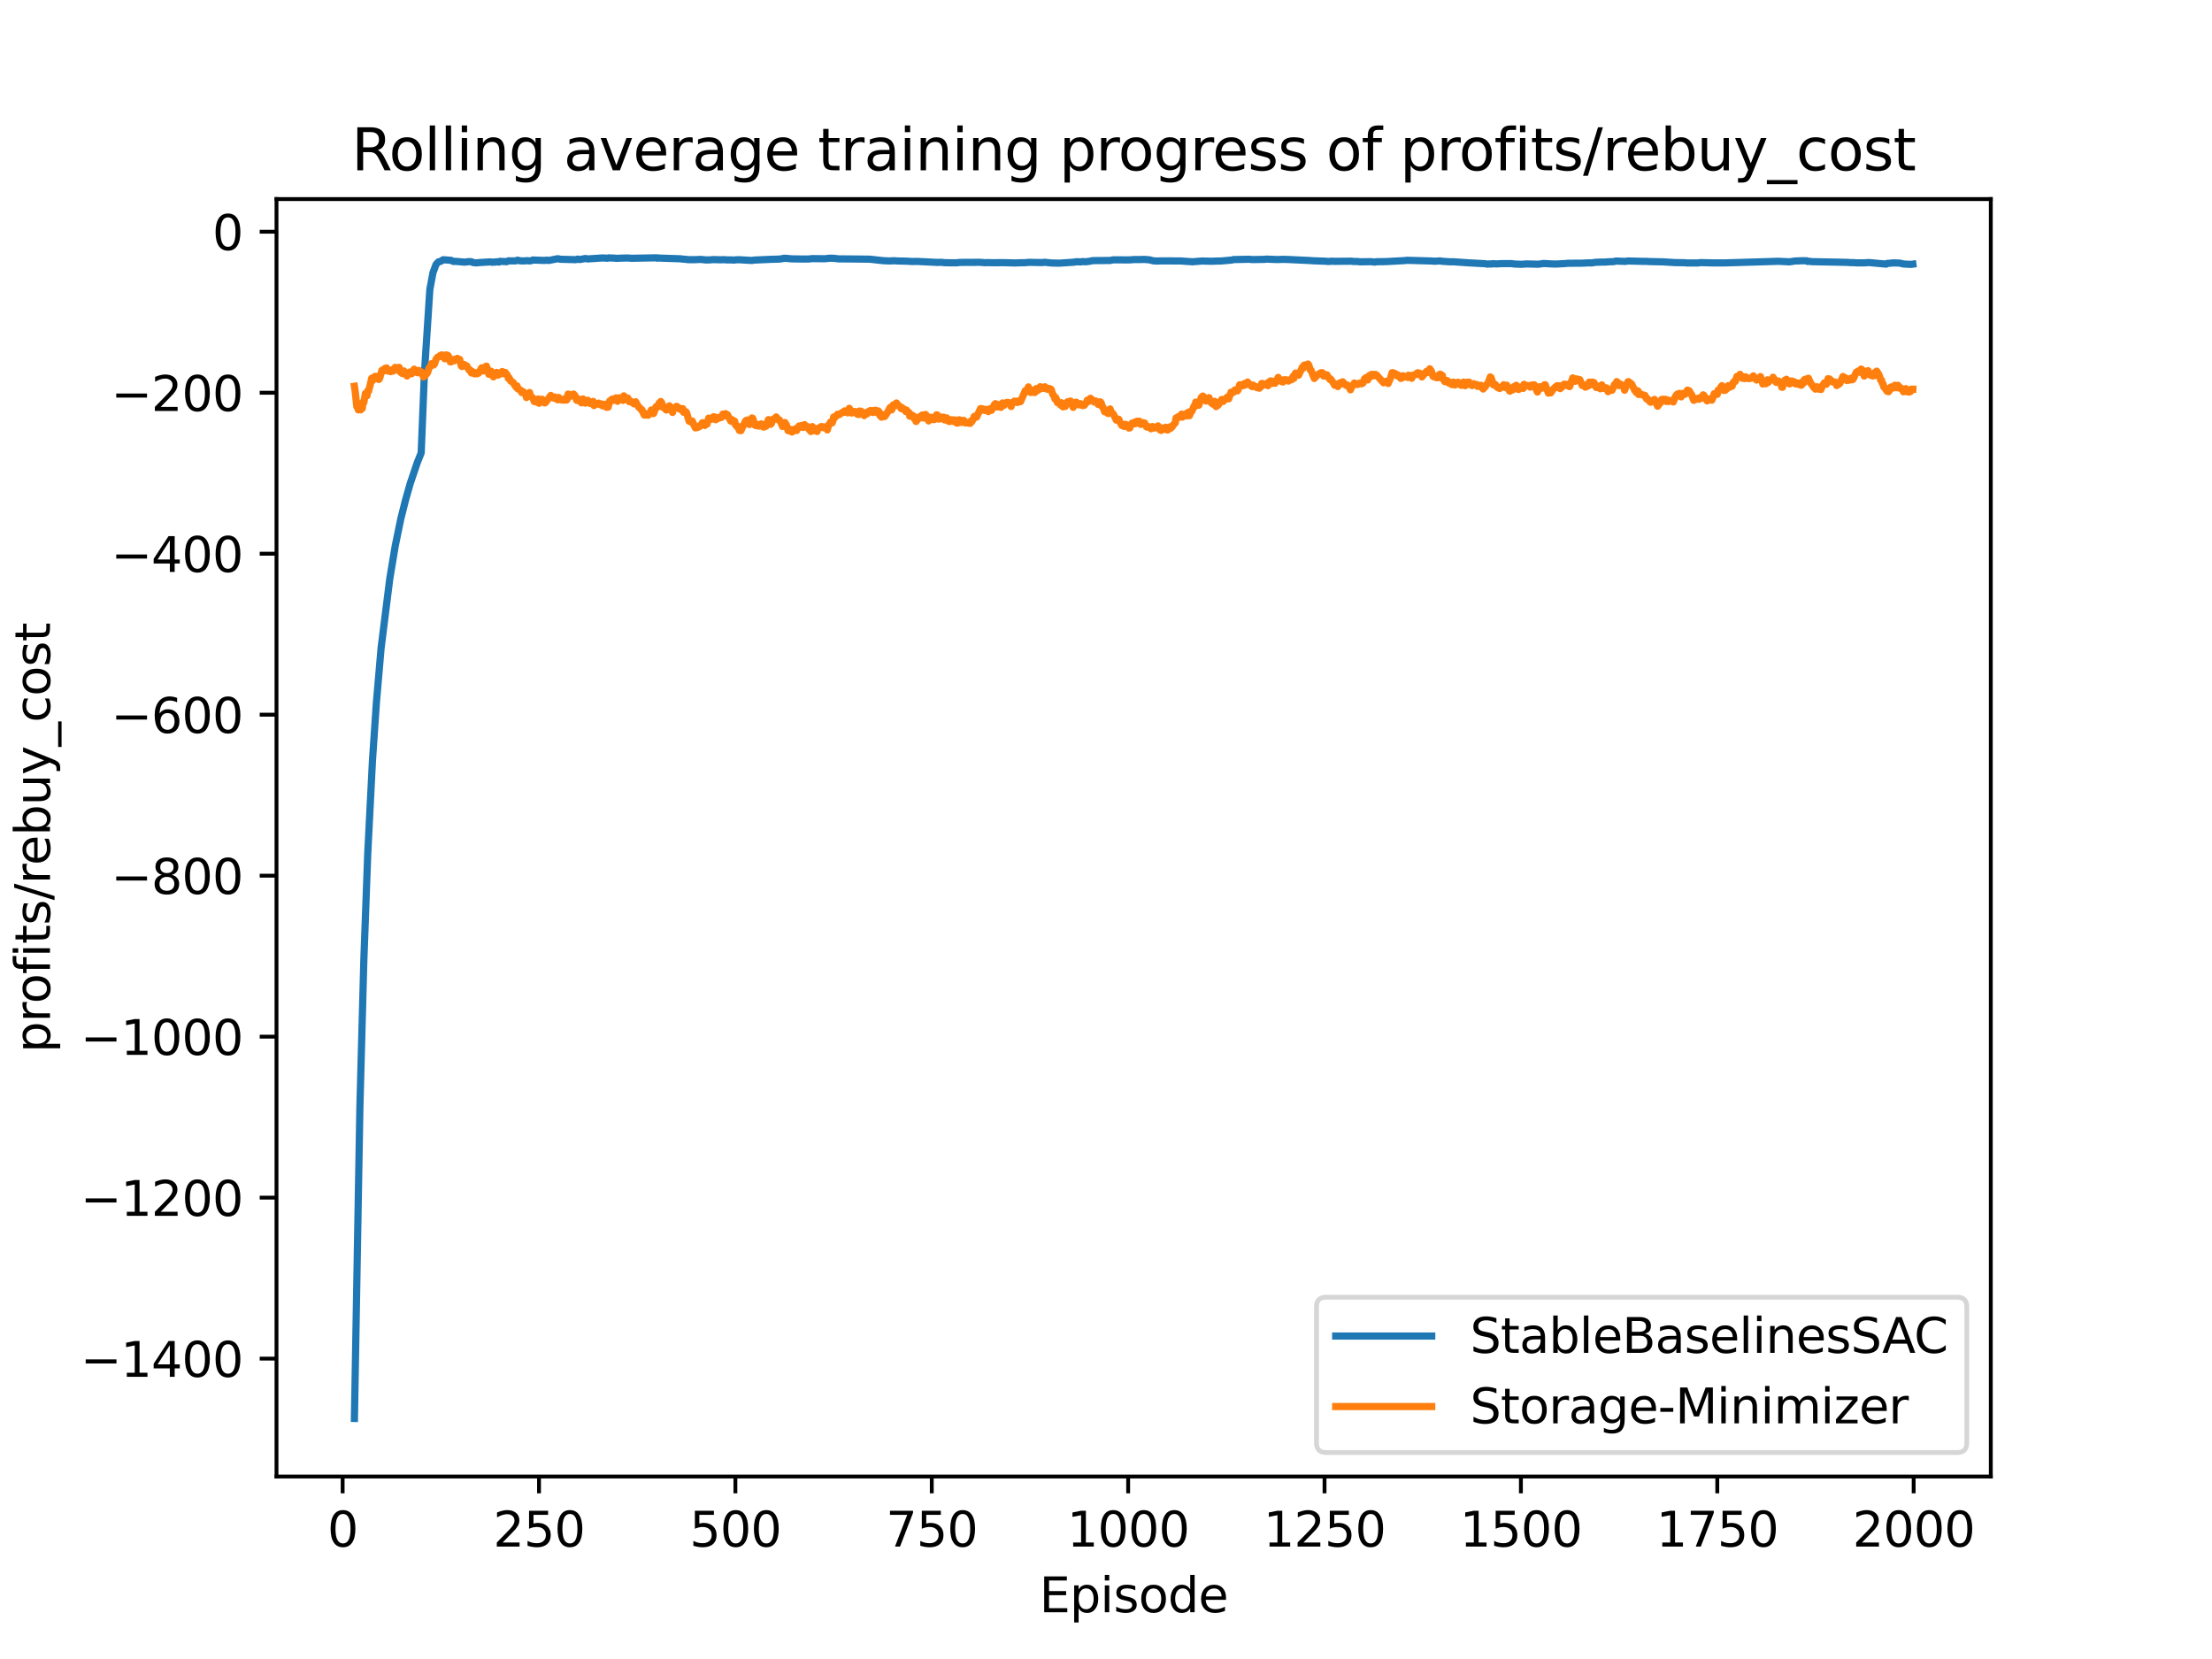 <?xml version="1.0" encoding="utf-8" standalone="no"?>
<!DOCTYPE svg PUBLIC "-//W3C//DTD SVG 1.1//EN"
  "http://www.w3.org/Graphics/SVG/1.1/DTD/svg11.dtd">
<svg xmlns:xlink="http://www.w3.org/1999/xlink" width="460.8pt" height="345.6pt" viewBox="0 0 460.8 345.6" xmlns="http://www.w3.org/2000/svg" version="1.1">
 <defs>
  <style type="text/css">*{stroke-linejoin: round; stroke-linecap: butt}</style>
 </defs>
 <g id="figure_1">
  <g id="patch_1">
   <path d="M 0 345.6 
L 460.8 345.6 
L 460.8 0 
L 0 0 
z
" style="fill: #ffffff"/>
  </g>
  <g id="axes_1">
   <g id="patch_2">
    <path d="M 57.6 307.584 
L 414.72 307.584 
L 414.72 41.472 
L 57.6 41.472 
z
" style="fill: #ffffff"/>
   </g>
   <g id="matplotlib.axis_1">
    <g id="xtick_1">
     <g id="line2d_1">
      <defs>
       <path id="m4459df757b" d="M 0 0 
L 0 3.5 
" style="stroke: #000000; stroke-width: 0.8"/>
      </defs>
      <g>
       <use xlink:href="#m4459df757b" x="71.378" y="307.584" style="stroke: #000000; stroke-width: 0.8"/>
      </g>
     </g>
     <g id="text_1">
      <!-- 0 -->
      <g transform="translate(68.197 322.182)scale(0.1 -0.1)">
       <defs>
        <path id="DejaVuSans-30" d="M 2034 4250 
Q 1547 4250 1301 3770 
Q 1056 3291 1056 2328 
Q 1056 1369 1301 889 
Q 1547 409 2034 409 
Q 2525 409 2770 889 
Q 3016 1369 3016 2328 
Q 3016 3291 2770 3770 
Q 2525 4250 2034 4250 
z
M 2034 4750 
Q 2819 4750 3233 4129 
Q 3647 3509 3647 2328 
Q 3647 1150 3233 529 
Q 2819 -91 2034 -91 
Q 1250 -91 836 529 
Q 422 1150 422 2328 
Q 422 3509 836 4129 
Q 1250 4750 2034 4750 
z
" transform="scale(0.016)"/>
       </defs>
       <use xlink:href="#DejaVuSans-30"/>
      </g>
     </g>
    </g>
    <g id="xtick_2">
     <g id="line2d_2">
      <g>
       <use xlink:href="#m4459df757b" x="112.287" y="307.584" style="stroke: #000000; stroke-width: 0.8"/>
      </g>
     </g>
     <g id="text_2">
      <!-- 250 -->
      <g transform="translate(102.744 322.182)scale(0.1 -0.1)">
       <defs>
        <path id="DejaVuSans-32" d="M 1228 531 
L 3431 531 
L 3431 0 
L 469 0 
L 469 531 
Q 828 903 1448 1529 
Q 2069 2156 2228 2338 
Q 2531 2678 2651 2914 
Q 2772 3150 2772 3378 
Q 2772 3750 2511 3984 
Q 2250 4219 1831 4219 
Q 1534 4219 1204 4116 
Q 875 4013 500 3803 
L 500 4441 
Q 881 4594 1212 4672 
Q 1544 4750 1819 4750 
Q 2544 4750 2975 4387 
Q 3406 4025 3406 3419 
Q 3406 3131 3298 2873 
Q 3191 2616 2906 2266 
Q 2828 2175 2409 1742 
Q 1991 1309 1228 531 
z
" transform="scale(0.016)"/>
        <path id="DejaVuSans-35" d="M 691 4666 
L 3169 4666 
L 3169 4134 
L 1269 4134 
L 1269 2991 
Q 1406 3038 1543 3061 
Q 1681 3084 1819 3084 
Q 2600 3084 3056 2656 
Q 3513 2228 3513 1497 
Q 3513 744 3044 326 
Q 2575 -91 1722 -91 
Q 1428 -91 1123 -41 
Q 819 9 494 109 
L 494 744 
Q 775 591 1075 516 
Q 1375 441 1709 441 
Q 2250 441 2565 725 
Q 2881 1009 2881 1497 
Q 2881 1984 2565 2268 
Q 2250 2553 1709 2553 
Q 1456 2553 1204 2497 
Q 953 2441 691 2322 
L 691 4666 
z
" transform="scale(0.016)"/>
       </defs>
       <use xlink:href="#DejaVuSans-32"/>
       <use xlink:href="#DejaVuSans-35" x="63.623"/>
       <use xlink:href="#DejaVuSans-30" x="127.246"/>
      </g>
     </g>
    </g>
    <g id="xtick_3">
     <g id="line2d_3">
      <g>
       <use xlink:href="#m4459df757b" x="153.196" y="307.584" style="stroke: #000000; stroke-width: 0.8"/>
      </g>
     </g>
     <g id="text_3">
      <!-- 500 -->
      <g transform="translate(143.653 322.182)scale(0.1 -0.1)">
       <use xlink:href="#DejaVuSans-35"/>
       <use xlink:href="#DejaVuSans-30" x="63.623"/>
       <use xlink:href="#DejaVuSans-30" x="127.246"/>
      </g>
     </g>
    </g>
    <g id="xtick_4">
     <g id="line2d_4">
      <g>
       <use xlink:href="#m4459df757b" x="194.105" y="307.584" style="stroke: #000000; stroke-width: 0.8"/>
      </g>
     </g>
     <g id="text_4">
      <!-- 750 -->
      <g transform="translate(184.562 322.182)scale(0.1 -0.1)">
       <defs>
        <path id="DejaVuSans-37" d="M 525 4666 
L 3525 4666 
L 3525 4397 
L 1831 0 
L 1172 0 
L 2766 4134 
L 525 4134 
L 525 4666 
z
" transform="scale(0.016)"/>
       </defs>
       <use xlink:href="#DejaVuSans-37"/>
       <use xlink:href="#DejaVuSans-35" x="63.623"/>
       <use xlink:href="#DejaVuSans-30" x="127.246"/>
      </g>
     </g>
    </g>
    <g id="xtick_5">
     <g id="line2d_5">
      <g>
       <use xlink:href="#m4459df757b" x="235.015" y="307.584" style="stroke: #000000; stroke-width: 0.8"/>
      </g>
     </g>
     <g id="text_5">
      <!-- 1000 -->
      <g transform="translate(222.29 322.182)scale(0.1 -0.1)">
       <defs>
        <path id="DejaVuSans-31" d="M 794 531 
L 1825 531 
L 1825 4091 
L 703 3866 
L 703 4441 
L 1819 4666 
L 2450 4666 
L 2450 531 
L 3481 531 
L 3481 0 
L 794 0 
L 794 531 
z
" transform="scale(0.016)"/>
       </defs>
       <use xlink:href="#DejaVuSans-31"/>
       <use xlink:href="#DejaVuSans-30" x="63.623"/>
       <use xlink:href="#DejaVuSans-30" x="127.246"/>
       <use xlink:href="#DejaVuSans-30" x="190.869"/>
      </g>
     </g>
    </g>
    <g id="xtick_6">
     <g id="line2d_6">
      <g>
       <use xlink:href="#m4459df757b" x="275.924" y="307.584" style="stroke: #000000; stroke-width: 0.8"/>
      </g>
     </g>
     <g id="text_6">
      <!-- 1250 -->
      <g transform="translate(263.199 322.182)scale(0.1 -0.1)">
       <use xlink:href="#DejaVuSans-31"/>
       <use xlink:href="#DejaVuSans-32" x="63.623"/>
       <use xlink:href="#DejaVuSans-35" x="127.246"/>
       <use xlink:href="#DejaVuSans-30" x="190.869"/>
      </g>
     </g>
    </g>
    <g id="xtick_7">
     <g id="line2d_7">
      <g>
       <use xlink:href="#m4459df757b" x="316.833" y="307.584" style="stroke: #000000; stroke-width: 0.8"/>
      </g>
     </g>
     <g id="text_7">
      <!-- 1500 -->
      <g transform="translate(304.108 322.182)scale(0.1 -0.1)">
       <use xlink:href="#DejaVuSans-31"/>
       <use xlink:href="#DejaVuSans-35" x="63.623"/>
       <use xlink:href="#DejaVuSans-30" x="127.246"/>
       <use xlink:href="#DejaVuSans-30" x="190.869"/>
      </g>
     </g>
    </g>
    <g id="xtick_8">
     <g id="line2d_8">
      <g>
       <use xlink:href="#m4459df757b" x="357.742" y="307.584" style="stroke: #000000; stroke-width: 0.8"/>
      </g>
     </g>
     <g id="text_8">
      <!-- 1750 -->
      <g transform="translate(345.017 322.182)scale(0.1 -0.1)">
       <use xlink:href="#DejaVuSans-31"/>
       <use xlink:href="#DejaVuSans-37" x="63.623"/>
       <use xlink:href="#DejaVuSans-35" x="127.246"/>
       <use xlink:href="#DejaVuSans-30" x="190.869"/>
      </g>
     </g>
    </g>
    <g id="xtick_9">
     <g id="line2d_9">
      <g>
       <use xlink:href="#m4459df757b" x="398.651" y="307.584" style="stroke: #000000; stroke-width: 0.8"/>
      </g>
     </g>
     <g id="text_9">
      <!-- 2000 -->
      <g transform="translate(385.926 322.182)scale(0.1 -0.1)">
       <use xlink:href="#DejaVuSans-32"/>
       <use xlink:href="#DejaVuSans-30" x="63.623"/>
       <use xlink:href="#DejaVuSans-30" x="127.246"/>
       <use xlink:href="#DejaVuSans-30" x="190.869"/>
      </g>
     </g>
    </g>
    <g id="text_10">
     <!-- Episode -->
     <g transform="translate(216.523 335.861)scale(0.1 -0.1)">
      <defs>
       <path id="DejaVuSans-45" d="M 628 4666 
L 3578 4666 
L 3578 4134 
L 1259 4134 
L 1259 2753 
L 3481 2753 
L 3481 2222 
L 1259 2222 
L 1259 531 
L 3634 531 
L 3634 0 
L 628 0 
L 628 4666 
z
" transform="scale(0.016)"/>
       <path id="DejaVuSans-70" d="M 1159 525 
L 1159 -1331 
L 581 -1331 
L 581 3500 
L 1159 3500 
L 1159 2969 
Q 1341 3281 1617 3432 
Q 1894 3584 2278 3584 
Q 2916 3584 3314 3078 
Q 3713 2572 3713 1747 
Q 3713 922 3314 415 
Q 2916 -91 2278 -91 
Q 1894 -91 1617 61 
Q 1341 213 1159 525 
z
M 3116 1747 
Q 3116 2381 2855 2742 
Q 2594 3103 2138 3103 
Q 1681 3103 1420 2742 
Q 1159 2381 1159 1747 
Q 1159 1113 1420 752 
Q 1681 391 2138 391 
Q 2594 391 2855 752 
Q 3116 1113 3116 1747 
z
" transform="scale(0.016)"/>
       <path id="DejaVuSans-69" d="M 603 3500 
L 1178 3500 
L 1178 0 
L 603 0 
L 603 3500 
z
M 603 4863 
L 1178 4863 
L 1178 4134 
L 603 4134 
L 603 4863 
z
" transform="scale(0.016)"/>
       <path id="DejaVuSans-73" d="M 2834 3397 
L 2834 2853 
Q 2591 2978 2328 3040 
Q 2066 3103 1784 3103 
Q 1356 3103 1142 2972 
Q 928 2841 928 2578 
Q 928 2378 1081 2264 
Q 1234 2150 1697 2047 
L 1894 2003 
Q 2506 1872 2764 1633 
Q 3022 1394 3022 966 
Q 3022 478 2636 193 
Q 2250 -91 1575 -91 
Q 1294 -91 989 -36 
Q 684 19 347 128 
L 347 722 
Q 666 556 975 473 
Q 1284 391 1588 391 
Q 1994 391 2212 530 
Q 2431 669 2431 922 
Q 2431 1156 2273 1281 
Q 2116 1406 1581 1522 
L 1381 1569 
Q 847 1681 609 1914 
Q 372 2147 372 2553 
Q 372 3047 722 3315 
Q 1072 3584 1716 3584 
Q 2034 3584 2315 3537 
Q 2597 3491 2834 3397 
z
" transform="scale(0.016)"/>
       <path id="DejaVuSans-6f" d="M 1959 3097 
Q 1497 3097 1228 2736 
Q 959 2375 959 1747 
Q 959 1119 1226 758 
Q 1494 397 1959 397 
Q 2419 397 2687 759 
Q 2956 1122 2956 1747 
Q 2956 2369 2687 2733 
Q 2419 3097 1959 3097 
z
M 1959 3584 
Q 2709 3584 3137 3096 
Q 3566 2609 3566 1747 
Q 3566 888 3137 398 
Q 2709 -91 1959 -91 
Q 1206 -91 779 398 
Q 353 888 353 1747 
Q 353 2609 779 3096 
Q 1206 3584 1959 3584 
z
" transform="scale(0.016)"/>
       <path id="DejaVuSans-64" d="M 2906 2969 
L 2906 4863 
L 3481 4863 
L 3481 0 
L 2906 0 
L 2906 525 
Q 2725 213 2448 61 
Q 2172 -91 1784 -91 
Q 1150 -91 751 415 
Q 353 922 353 1747 
Q 353 2572 751 3078 
Q 1150 3584 1784 3584 
Q 2172 3584 2448 3432 
Q 2725 3281 2906 2969 
z
M 947 1747 
Q 947 1113 1208 752 
Q 1469 391 1925 391 
Q 2381 391 2643 752 
Q 2906 1113 2906 1747 
Q 2906 2381 2643 2742 
Q 2381 3103 1925 3103 
Q 1469 3103 1208 2742 
Q 947 2381 947 1747 
z
" transform="scale(0.016)"/>
       <path id="DejaVuSans-65" d="M 3597 1894 
L 3597 1613 
L 953 1613 
Q 991 1019 1311 708 
Q 1631 397 2203 397 
Q 2534 397 2845 478 
Q 3156 559 3463 722 
L 3463 178 
Q 3153 47 2828 -22 
Q 2503 -91 2169 -91 
Q 1331 -91 842 396 
Q 353 884 353 1716 
Q 353 2575 817 3079 
Q 1281 3584 2069 3584 
Q 2775 3584 3186 3129 
Q 3597 2675 3597 1894 
z
M 3022 2063 
Q 3016 2534 2758 2815 
Q 2500 3097 2075 3097 
Q 1594 3097 1305 2825 
Q 1016 2553 972 2059 
L 3022 2063 
z
" transform="scale(0.016)"/>
      </defs>
      <use xlink:href="#DejaVuSans-45"/>
      <use xlink:href="#DejaVuSans-70" x="63.184"/>
      <use xlink:href="#DejaVuSans-69" x="126.66"/>
      <use xlink:href="#DejaVuSans-73" x="154.443"/>
      <use xlink:href="#DejaVuSans-6f" x="206.543"/>
      <use xlink:href="#DejaVuSans-64" x="267.725"/>
      <use xlink:href="#DejaVuSans-65" x="331.201"/>
     </g>
    </g>
   </g>
   <g id="matplotlib.axis_2">
    <g id="ytick_1">
     <g id="line2d_10">
      <defs>
       <path id="m647eae7cdf" d="M 0 0 
L -3.5 0 
" style="stroke: #000000; stroke-width: 0.8"/>
      </defs>
      <g>
       <use xlink:href="#m647eae7cdf" x="57.6" y="283.021" style="stroke: #000000; stroke-width: 0.8"/>
      </g>
     </g>
     <g id="text_11">
      <!-- −1400 -->
      <g transform="translate(16.77 286.82)scale(0.1 -0.1)">
       <defs>
        <path id="DejaVuSans-2212" d="M 678 2272 
L 4684 2272 
L 4684 1741 
L 678 1741 
L 678 2272 
z
" transform="scale(0.016)"/>
        <path id="DejaVuSans-34" d="M 2419 4116 
L 825 1625 
L 2419 1625 
L 2419 4116 
z
M 2253 4666 
L 3047 4666 
L 3047 1625 
L 3713 1625 
L 3713 1100 
L 3047 1100 
L 3047 0 
L 2419 0 
L 2419 1100 
L 313 1100 
L 313 1709 
L 2253 4666 
z
" transform="scale(0.016)"/>
       </defs>
       <use xlink:href="#DejaVuSans-2212"/>
       <use xlink:href="#DejaVuSans-31" x="83.789"/>
       <use xlink:href="#DejaVuSans-34" x="147.412"/>
       <use xlink:href="#DejaVuSans-30" x="211.035"/>
       <use xlink:href="#DejaVuSans-30" x="274.658"/>
      </g>
     </g>
    </g>
    <g id="ytick_2">
     <g id="line2d_11">
      <g>
       <use xlink:href="#m647eae7cdf" x="57.6" y="249.486" style="stroke: #000000; stroke-width: 0.8"/>
      </g>
     </g>
     <g id="text_12">
      <!-- −1200 -->
      <g transform="translate(16.77 253.285)scale(0.1 -0.1)">
       <use xlink:href="#DejaVuSans-2212"/>
       <use xlink:href="#DejaVuSans-31" x="83.789"/>
       <use xlink:href="#DejaVuSans-32" x="147.412"/>
       <use xlink:href="#DejaVuSans-30" x="211.035"/>
       <use xlink:href="#DejaVuSans-30" x="274.658"/>
      </g>
     </g>
    </g>
    <g id="ytick_3">
     <g id="line2d_12">
      <g>
       <use xlink:href="#m647eae7cdf" x="57.6" y="215.951" style="stroke: #000000; stroke-width: 0.8"/>
      </g>
     </g>
     <g id="text_13">
      <!-- −1000 -->
      <g transform="translate(16.77 219.751)scale(0.1 -0.1)">
       <use xlink:href="#DejaVuSans-2212"/>
       <use xlink:href="#DejaVuSans-31" x="83.789"/>
       <use xlink:href="#DejaVuSans-30" x="147.412"/>
       <use xlink:href="#DejaVuSans-30" x="211.035"/>
       <use xlink:href="#DejaVuSans-30" x="274.658"/>
      </g>
     </g>
    </g>
    <g id="ytick_4">
     <g id="line2d_13">
      <g>
       <use xlink:href="#m647eae7cdf" x="57.6" y="182.417" style="stroke: #000000; stroke-width: 0.8"/>
      </g>
     </g>
     <g id="text_14">
      <!-- −800 -->
      <g transform="translate(23.133 186.216)scale(0.1 -0.1)">
       <defs>
        <path id="DejaVuSans-38" d="M 2034 2216 
Q 1584 2216 1326 1975 
Q 1069 1734 1069 1313 
Q 1069 891 1326 650 
Q 1584 409 2034 409 
Q 2484 409 2743 651 
Q 3003 894 3003 1313 
Q 3003 1734 2745 1975 
Q 2488 2216 2034 2216 
z
M 1403 2484 
Q 997 2584 770 2862 
Q 544 3141 544 3541 
Q 544 4100 942 4425 
Q 1341 4750 2034 4750 
Q 2731 4750 3128 4425 
Q 3525 4100 3525 3541 
Q 3525 3141 3298 2862 
Q 3072 2584 2669 2484 
Q 3125 2378 3379 2068 
Q 3634 1759 3634 1313 
Q 3634 634 3220 271 
Q 2806 -91 2034 -91 
Q 1263 -91 848 271 
Q 434 634 434 1313 
Q 434 1759 690 2068 
Q 947 2378 1403 2484 
z
M 1172 3481 
Q 1172 3119 1398 2916 
Q 1625 2713 2034 2713 
Q 2441 2713 2670 2916 
Q 2900 3119 2900 3481 
Q 2900 3844 2670 4047 
Q 2441 4250 2034 4250 
Q 1625 4250 1398 4047 
Q 1172 3844 1172 3481 
z
" transform="scale(0.016)"/>
       </defs>
       <use xlink:href="#DejaVuSans-2212"/>
       <use xlink:href="#DejaVuSans-38" x="83.789"/>
       <use xlink:href="#DejaVuSans-30" x="147.412"/>
       <use xlink:href="#DejaVuSans-30" x="211.035"/>
      </g>
     </g>
    </g>
    <g id="ytick_5">
     <g id="line2d_14">
      <g>
       <use xlink:href="#m647eae7cdf" x="57.6" y="148.882" style="stroke: #000000; stroke-width: 0.8"/>
      </g>
     </g>
     <g id="text_15">
      <!-- −600 -->
      <g transform="translate(23.133 152.681)scale(0.1 -0.1)">
       <defs>
        <path id="DejaVuSans-36" d="M 2113 2584 
Q 1688 2584 1439 2293 
Q 1191 2003 1191 1497 
Q 1191 994 1439 701 
Q 1688 409 2113 409 
Q 2538 409 2786 701 
Q 3034 994 3034 1497 
Q 3034 2003 2786 2293 
Q 2538 2584 2113 2584 
z
M 3366 4563 
L 3366 3988 
Q 3128 4100 2886 4159 
Q 2644 4219 2406 4219 
Q 1781 4219 1451 3797 
Q 1122 3375 1075 2522 
Q 1259 2794 1537 2939 
Q 1816 3084 2150 3084 
Q 2853 3084 3261 2657 
Q 3669 2231 3669 1497 
Q 3669 778 3244 343 
Q 2819 -91 2113 -91 
Q 1303 -91 875 529 
Q 447 1150 447 2328 
Q 447 3434 972 4092 
Q 1497 4750 2381 4750 
Q 2619 4750 2861 4703 
Q 3103 4656 3366 4563 
z
" transform="scale(0.016)"/>
       </defs>
       <use xlink:href="#DejaVuSans-2212"/>
       <use xlink:href="#DejaVuSans-36" x="83.789"/>
       <use xlink:href="#DejaVuSans-30" x="147.412"/>
       <use xlink:href="#DejaVuSans-30" x="211.035"/>
      </g>
     </g>
    </g>
    <g id="ytick_6">
     <g id="line2d_15">
      <g>
       <use xlink:href="#m647eae7cdf" x="57.6" y="115.347" style="stroke: #000000; stroke-width: 0.8"/>
      </g>
     </g>
     <g id="text_16">
      <!-- −400 -->
      <g transform="translate(23.133 119.147)scale(0.1 -0.1)">
       <use xlink:href="#DejaVuSans-2212"/>
       <use xlink:href="#DejaVuSans-34" x="83.789"/>
       <use xlink:href="#DejaVuSans-30" x="147.412"/>
       <use xlink:href="#DejaVuSans-30" x="211.035"/>
      </g>
     </g>
    </g>
    <g id="ytick_7">
     <g id="line2d_16">
      <g>
       <use xlink:href="#m647eae7cdf" x="57.6" y="81.813" style="stroke: #000000; stroke-width: 0.8"/>
      </g>
     </g>
     <g id="text_17">
      <!-- −200 -->
      <g transform="translate(23.133 85.612)scale(0.1 -0.1)">
       <use xlink:href="#DejaVuSans-2212"/>
       <use xlink:href="#DejaVuSans-32" x="83.789"/>
       <use xlink:href="#DejaVuSans-30" x="147.412"/>
       <use xlink:href="#DejaVuSans-30" x="211.035"/>
      </g>
     </g>
    </g>
    <g id="ytick_8">
     <g id="line2d_17">
      <g>
       <use xlink:href="#m647eae7cdf" x="57.6" y="48.278" style="stroke: #000000; stroke-width: 0.8"/>
      </g>
     </g>
     <g id="text_18">
      <!-- 0 -->
      <g transform="translate(44.237 52.077)scale(0.1 -0.1)">
       <use xlink:href="#DejaVuSans-30"/>
      </g>
     </g>
    </g>
    <g id="text_19">
     <!-- profits/rebuy_cost -->
     <g transform="translate(10.412 219.298)rotate(-90)scale(0.1 -0.1)">
      <defs>
       <path id="DejaVuSans-72" d="M 2631 2963 
Q 2534 3019 2420 3045 
Q 2306 3072 2169 3072 
Q 1681 3072 1420 2755 
Q 1159 2438 1159 1844 
L 1159 0 
L 581 0 
L 581 3500 
L 1159 3500 
L 1159 2956 
Q 1341 3275 1631 3429 
Q 1922 3584 2338 3584 
Q 2397 3584 2469 3576 
Q 2541 3569 2628 3553 
L 2631 2963 
z
" transform="scale(0.016)"/>
       <path id="DejaVuSans-66" d="M 2375 4863 
L 2375 4384 
L 1825 4384 
Q 1516 4384 1395 4259 
Q 1275 4134 1275 3809 
L 1275 3500 
L 2222 3500 
L 2222 3053 
L 1275 3053 
L 1275 0 
L 697 0 
L 697 3053 
L 147 3053 
L 147 3500 
L 697 3500 
L 697 3744 
Q 697 4328 969 4595 
Q 1241 4863 1831 4863 
L 2375 4863 
z
" transform="scale(0.016)"/>
       <path id="DejaVuSans-74" d="M 1172 4494 
L 1172 3500 
L 2356 3500 
L 2356 3053 
L 1172 3053 
L 1172 1153 
Q 1172 725 1289 603 
Q 1406 481 1766 481 
L 2356 481 
L 2356 0 
L 1766 0 
Q 1100 0 847 248 
Q 594 497 594 1153 
L 594 3053 
L 172 3053 
L 172 3500 
L 594 3500 
L 594 4494 
L 1172 4494 
z
" transform="scale(0.016)"/>
       <path id="DejaVuSans-2f" d="M 1625 4666 
L 2156 4666 
L 531 -594 
L 0 -594 
L 1625 4666 
z
" transform="scale(0.016)"/>
       <path id="DejaVuSans-62" d="M 3116 1747 
Q 3116 2381 2855 2742 
Q 2594 3103 2138 3103 
Q 1681 3103 1420 2742 
Q 1159 2381 1159 1747 
Q 1159 1113 1420 752 
Q 1681 391 2138 391 
Q 2594 391 2855 752 
Q 3116 1113 3116 1747 
z
M 1159 2969 
Q 1341 3281 1617 3432 
Q 1894 3584 2278 3584 
Q 2916 3584 3314 3078 
Q 3713 2572 3713 1747 
Q 3713 922 3314 415 
Q 2916 -91 2278 -91 
Q 1894 -91 1617 61 
Q 1341 213 1159 525 
L 1159 0 
L 581 0 
L 581 4863 
L 1159 4863 
L 1159 2969 
z
" transform="scale(0.016)"/>
       <path id="DejaVuSans-75" d="M 544 1381 
L 544 3500 
L 1119 3500 
L 1119 1403 
Q 1119 906 1312 657 
Q 1506 409 1894 409 
Q 2359 409 2629 706 
Q 2900 1003 2900 1516 
L 2900 3500 
L 3475 3500 
L 3475 0 
L 2900 0 
L 2900 538 
Q 2691 219 2414 64 
Q 2138 -91 1772 -91 
Q 1169 -91 856 284 
Q 544 659 544 1381 
z
M 1991 3584 
L 1991 3584 
z
" transform="scale(0.016)"/>
       <path id="DejaVuSans-79" d="M 2059 -325 
Q 1816 -950 1584 -1140 
Q 1353 -1331 966 -1331 
L 506 -1331 
L 506 -850 
L 844 -850 
Q 1081 -850 1212 -737 
Q 1344 -625 1503 -206 
L 1606 56 
L 191 3500 
L 800 3500 
L 1894 763 
L 2988 3500 
L 3597 3500 
L 2059 -325 
z
" transform="scale(0.016)"/>
       <path id="DejaVuSans-5f" d="M 3263 -1063 
L 3263 -1509 
L -63 -1509 
L -63 -1063 
L 3263 -1063 
z
" transform="scale(0.016)"/>
       <path id="DejaVuSans-63" d="M 3122 3366 
L 3122 2828 
Q 2878 2963 2633 3030 
Q 2388 3097 2138 3097 
Q 1578 3097 1268 2742 
Q 959 2388 959 1747 
Q 959 1106 1268 751 
Q 1578 397 2138 397 
Q 2388 397 2633 464 
Q 2878 531 3122 666 
L 3122 134 
Q 2881 22 2623 -34 
Q 2366 -91 2075 -91 
Q 1284 -91 818 406 
Q 353 903 353 1747 
Q 353 2603 823 3093 
Q 1294 3584 2113 3584 
Q 2378 3584 2631 3529 
Q 2884 3475 3122 3366 
z
" transform="scale(0.016)"/>
      </defs>
      <use xlink:href="#DejaVuSans-70"/>
      <use xlink:href="#DejaVuSans-72" x="63.477"/>
      <use xlink:href="#DejaVuSans-6f" x="102.34"/>
      <use xlink:href="#DejaVuSans-66" x="163.521"/>
      <use xlink:href="#DejaVuSans-69" x="198.727"/>
      <use xlink:href="#DejaVuSans-74" x="226.51"/>
      <use xlink:href="#DejaVuSans-73" x="265.719"/>
      <use xlink:href="#DejaVuSans-2f" x="317.818"/>
      <use xlink:href="#DejaVuSans-72" x="351.51"/>
      <use xlink:href="#DejaVuSans-65" x="390.373"/>
      <use xlink:href="#DejaVuSans-62" x="451.896"/>
      <use xlink:href="#DejaVuSans-75" x="515.373"/>
      <use xlink:href="#DejaVuSans-79" x="578.752"/>
      <use xlink:href="#DejaVuSans-5f" x="637.932"/>
      <use xlink:href="#DejaVuSans-63" x="687.932"/>
      <use xlink:href="#DejaVuSans-6f" x="742.912"/>
      <use xlink:href="#DejaVuSans-73" x="804.094"/>
      <use xlink:href="#DejaVuSans-74" x="856.193"/>
     </g>
    </g>
   </g>
   <g id="line2d_18">
    <path d="M 73.833 295.488 
L 74.978 230.38 
L 75.796 199.979 
L 76.615 177.615 
L 77.596 158.37 
L 78.415 146.313 
L 79.396 134.939 
L 81.196 120.572 
L 82.342 113.68 
L 83.487 108.119 
L 84.469 104.205 
L 85.451 100.739 
L 86.924 96.381 
L 87.742 94.334 
L 88.396 78.165 
L 88.724 72.885 
L 89.542 60.321 
L 90.196 56.806 
L 90.851 55.05 
L 91.342 54.551 
L 91.833 54.43 
L 92.324 54.105 
L 93.96 54.228 
L 94.451 54.465 
L 94.942 54.449 
L 96.742 54.605 
L 97.069 54.586 
L 97.56 54.511 
L 98.215 54.519 
L 98.542 54.699 
L 99.36 54.761 
L 99.687 54.706 
L 102.142 54.557 
L 102.633 54.645 
L 102.796 54.579 
L 103.124 54.616 
L 103.451 54.529 
L 103.942 54.596 
L 104.105 54.446 
L 105.578 54.509 
L 105.905 54.341 
L 107.378 54.353 
L 107.705 54.232 
L 107.869 54.201 
L 108.196 54.309 
L 108.524 54.338 
L 109.015 54.361 
L 109.833 54.302 
L 110.324 54.36 
L 110.815 54.273 
L 110.978 54.162 
L 111.305 54.181 
L 113.433 54.253 
L 113.924 54.193 
L 114.251 54.268 
L 116.215 53.884 
L 116.705 54.006 
L 119.978 54.094 
L 120.305 53.97 
L 120.796 54.068 
L 121.942 53.846 
L 122.433 53.941 
L 125.051 53.764 
L 125.705 53.733 
L 126.524 53.8 
L 126.851 53.702 
L 127.178 53.746 
L 127.833 53.759 
L 128.487 53.827 
L 128.815 53.796 
L 130.451 53.745 
L 130.778 53.745 
L 131.596 53.804 
L 136.669 53.708 
L 136.833 53.785 
L 136.996 53.713 
L 137.324 53.762 
L 141.742 53.91 
L 142.233 53.976 
L 142.724 54.014 
L 143.378 54.093 
L 144.851 54.087 
L 145.996 54.037 
L 147.142 54.161 
L 147.469 54.134 
L 147.796 54.142 
L 148.615 54.074 
L 150.087 54.119 
L 150.742 54.092 
L 151.396 54.135 
L 152.378 54.139 
L 152.869 54.185 
L 153.196 54.135 
L 153.524 54.116 
L 154.015 54.106 
L 156.633 54.259 
L 157.124 54.176 
L 160.56 54.024 
L 162.196 53.977 
L 162.851 53.918 
L 163.178 53.819 
L 163.669 53.808 
L 164.978 53.928 
L 167.433 53.963 
L 168.415 53.956 
L 169.233 53.873 
L 171.851 53.9 
L 172.833 53.788 
L 173.324 53.797 
L 173.815 53.816 
L 174.633 53.925 
L 178.233 53.956 
L 181.015 53.99 
L 181.342 54.009 
L 183.96 54.301 
L 185.269 54.363 
L 185.76 54.341 
L 186.251 54.313 
L 186.905 54.365 
L 188.869 54.406 
L 190.015 54.479 
L 190.996 54.455 
L 195.415 54.674 
L 195.905 54.638 
L 196.887 54.722 
L 198.033 54.742 
L 199.505 54.738 
L 199.833 54.666 
L 203.924 54.647 
L 204.251 54.649 
L 205.069 54.718 
L 206.051 54.707 
L 206.542 54.728 
L 207.851 54.725 
L 208.669 54.721 
L 208.996 54.713 
L 210.633 54.756 
L 211.451 54.778 
L 212.596 54.735 
L 213.415 54.733 
L 214.396 54.647 
L 217.015 54.702 
L 217.669 54.637 
L 218.978 54.782 
L 220.615 54.822 
L 223.724 54.619 
L 224.215 54.524 
L 225.196 54.557 
L 225.524 54.492 
L 226.178 54.526 
L 226.996 54.427 
L 227.651 54.29 
L 231.251 54.259 
L 231.905 54.123 
L 235.342 54.144 
L 236.16 54.072 
L 237.96 54.058 
L 238.287 54.038 
L 239.433 54.121 
L 240.251 54.331 
L 241.069 54.384 
L 241.724 54.348 
L 245.978 54.362 
L 246.469 54.402 
L 248.433 54.532 
L 250.396 54.374 
L 252.36 54.425 
L 253.833 54.374 
L 254.324 54.372 
L 256.615 54.173 
L 256.942 54.073 
L 260.215 54.008 
L 260.869 54.073 
L 263.487 54.03 
L 263.815 53.978 
L 266.105 54.07 
L 267.251 54.025 
L 268.396 54.058 
L 272.651 54.26 
L 273.633 54.327 
L 275.924 54.409 
L 276.742 54.471 
L 277.396 54.414 
L 278.051 54.443 
L 281.487 54.412 
L 281.978 54.474 
L 282.796 54.472 
L 283.287 54.541 
L 285.578 54.509 
L 286.396 54.605 
L 286.724 54.523 
L 288.687 54.498 
L 292.615 54.289 
L 293.105 54.224 
L 298.178 54.37 
L 298.833 54.421 
L 299.487 54.389 
L 299.978 54.35 
L 300.469 54.437 
L 302.105 54.54 
L 302.76 54.532 
L 306.033 54.758 
L 309.469 54.94 
L 309.796 55.025 
L 310.451 54.967 
L 310.615 55.014 
L 310.942 54.931 
L 311.76 54.979 
L 312.578 54.929 
L 313.396 54.911 
L 314.869 54.919 
L 315.524 55.005 
L 316.996 55.056 
L 317.978 54.981 
L 320.433 55.043 
L 321.578 54.889 
L 323.215 54.98 
L 323.869 54.997 
L 324.36 54.996 
L 325.996 54.906 
L 326.651 54.844 
L 328.778 54.829 
L 329.433 54.829 
L 331.069 54.754 
L 331.56 54.777 
L 332.378 54.637 
L 333.196 54.615 
L 333.687 54.592 
L 334.342 54.593 
L 335.324 54.525 
L 336.142 54.509 
L 336.633 54.38 
L 338.596 54.459 
L 339.087 54.366 
L 342.196 54.447 
L 343.015 54.446 
L 343.505 54.487 
L 346.451 54.549 
L 348.905 54.702 
L 351.033 54.733 
L 351.36 54.777 
L 353.651 54.784 
L 354.305 54.703 
L 356.596 54.762 
L 358.069 54.771 
L 359.215 54.77 
L 370.505 54.433 
L 372.796 54.546 
L 373.942 54.371 
L 375.578 54.316 
L 376.396 54.328 
L 376.56 54.467 
L 377.051 54.431 
L 377.378 54.509 
L 378.524 54.53 
L 384.742 54.653 
L 385.396 54.703 
L 385.887 54.706 
L 386.869 54.757 
L 388.342 54.756 
L 389.324 54.691 
L 392.924 55.023 
L 393.087 54.883 
L 393.742 54.837 
L 394.396 54.76 
L 394.887 54.782 
L 395.705 54.802 
L 396.524 54.992 
L 397.505 55.051 
L 398.16 55.069 
L 398.487 55.024 
L 398.487 55.024 
" clip-path="url(#p64659d92e6)" style="fill: none; stroke: #1f77b4; stroke-width: 1.5; stroke-linecap: square"/>
   </g>
   <g id="line2d_19">
    <path d="M 73.833 80.471 
L 73.996 81.546 
L 74.324 84.716 
L 74.487 84.806 
L 74.651 85.39 
L 74.815 84.739 
L 74.978 84.918 
L 75.142 85.376 
L 75.305 84.858 
L 75.469 85.089 
L 75.633 83.744 
L 75.796 83.843 
L 76.124 81.963 
L 76.451 82.436 
L 76.615 81.401 
L 76.778 81.492 
L 77.105 80.238 
L 77.433 78.786 
L 77.596 79.31 
L 78.087 78.407 
L 78.251 78.557 
L 78.415 78.421 
L 78.578 78.493 
L 78.905 79.058 
L 79.069 78.868 
L 79.56 77.147 
L 79.724 77.063 
L 80.051 77.245 
L 80.215 76.721 
L 80.378 76.905 
L 80.542 76.641 
L 80.705 77.242 
L 81.36 77.421 
L 81.687 77.023 
L 81.851 77.324 
L 82.015 76.884 
L 82.342 76.521 
L 82.505 77.05 
L 82.833 76.926 
L 82.996 76.566 
L 83.16 76.53 
L 83.324 77.442 
L 83.487 77.268 
L 83.651 77.72 
L 83.815 77.819 
L 84.142 77.271 
L 84.469 77.884 
L 84.796 78.33 
L 85.124 77.625 
L 85.451 77.474 
L 85.615 77.847 
L 85.778 77.856 
L 86.269 76.906 
L 86.76 77.351 
L 86.924 77.643 
L 87.251 77.155 
L 87.415 77.663 
L 87.742 77.448 
L 88.233 78.526 
L 88.396 78.262 
L 88.56 78.263 
L 89.051 77.667 
L 89.378 76.663 
L 89.705 76.261 
L 89.869 75.765 
L 90.033 76.107 
L 90.196 75.808 
L 90.36 76.025 
L 90.524 75.823 
L 90.851 74.775 
L 91.178 74.392 
L 91.505 74.335 
L 91.669 74.08 
L 91.833 74.143 
L 91.996 73.932 
L 92.324 73.988 
L 92.651 74.74 
L 92.978 73.927 
L 93.305 74.025 
L 93.633 74.563 
L 93.796 75.388 
L 93.96 75.386 
L 94.124 74.986 
L 94.287 75.225 
L 94.615 75.165 
L 94.778 74.812 
L 95.105 74.852 
L 95.269 74.654 
L 95.596 74.87 
L 95.76 74.87 
L 96.087 76.22 
L 96.251 76.354 
L 96.415 76.233 
L 96.578 75.939 
L 96.742 75.942 
L 97.069 76.336 
L 97.233 76.221 
L 97.724 77.099 
L 97.887 77.038 
L 98.215 77.707 
L 98.378 77.378 
L 98.869 77.888 
L 99.033 77.632 
L 99.36 77.866 
L 99.687 77.742 
L 100.178 76.875 
L 100.342 76.613 
L 100.669 77.272 
L 100.996 76.475 
L 101.324 76.264 
L 101.651 77.144 
L 101.815 77.961 
L 101.978 77.994 
L 102.305 77.329 
L 102.633 78.013 
L 102.796 78.509 
L 103.124 78.041 
L 103.287 78.142 
L 103.451 77.579 
L 103.615 77.77 
L 103.778 78.142 
L 103.942 77.759 
L 104.269 77.883 
L 104.433 77.752 
L 104.596 77.398 
L 104.76 77.455 
L 104.924 77.878 
L 105.087 77.579 
L 105.251 77.583 
L 105.742 78.225 
L 105.905 78.844 
L 106.069 78.71 
L 106.396 79.379 
L 106.887 79.663 
L 107.215 80.234 
L 107.542 80.674 
L 107.705 80.382 
L 107.869 81.004 
L 108.033 80.994 
L 108.36 81.315 
L 108.524 81.328 
L 108.687 81.779 
L 109.015 81.6 
L 109.342 81.942 
L 109.505 82.176 
L 109.669 82.815 
L 109.833 82.394 
L 109.996 82.321 
L 110.324 81.768 
L 110.487 82.482 
L 110.815 82.761 
L 110.978 82.855 
L 111.305 83.655 
L 111.469 83.426 
L 111.796 83.772 
L 112.124 83.114 
L 112.287 84.004 
L 112.451 83.459 
L 112.778 83.209 
L 112.942 83.172 
L 113.105 83.612 
L 113.269 83.614 
L 113.433 83.928 
L 113.596 83.896 
L 114.742 82.375 
L 115.069 82.814 
L 115.233 82.913 
L 115.56 82.689 
L 115.724 83.058 
L 115.887 82.832 
L 116.215 83.29 
L 116.378 82.792 
L 116.542 83.215 
L 117.196 83.348 
L 117.36 83.199 
L 117.524 83.35 
L 117.687 83.015 
L 118.015 83.345 
L 118.178 83.147 
L 118.342 82.091 
L 118.833 82.243 
L 118.996 82.505 
L 119.16 82.465 
L 119.487 82.083 
L 119.815 82.45 
L 120.142 83.403 
L 120.469 83.106 
L 120.633 83.498 
L 120.796 83.587 
L 120.96 83.307 
L 121.124 83.919 
L 121.451 83.111 
L 121.942 83.976 
L 122.105 83.747 
L 122.269 83.745 
L 122.433 83.365 
L 122.596 83.808 
L 122.76 83.642 
L 122.924 84.044 
L 123.087 83.976 
L 123.415 84.128 
L 123.578 83.617 
L 123.742 84.492 
L 124.069 84.044 
L 124.233 84.195 
L 124.56 84.188 
L 124.724 83.981 
L 124.887 84.082 
L 125.051 84.319 
L 125.215 84.132 
L 125.378 84.216 
L 125.542 84.547 
L 125.705 84.256 
L 125.869 84.251 
L 126.033 84.454 
L 126.196 84.213 
L 126.36 84.852 
L 126.524 84.673 
L 126.687 84.814 
L 127.015 83.519 
L 127.178 83.554 
L 127.342 83.448 
L 127.505 83.141 
L 127.669 83.423 
L 128.16 83.332 
L 128.324 82.875 
L 128.651 83.597 
L 128.978 82.872 
L 129.796 83.411 
L 129.96 82.46 
L 130.615 83.152 
L 130.778 82.91 
L 131.105 83.7 
L 131.269 83.501 
L 131.433 83.708 
L 131.596 83.707 
L 132.087 84.145 
L 132.415 83.692 
L 133.069 84.832 
L 133.233 84.899 
L 133.56 85.339 
L 133.724 85.345 
L 134.051 86.155 
L 134.215 86.471 
L 134.542 86.463 
L 134.705 86.165 
L 135.033 86.504 
L 135.196 86.174 
L 135.36 86.174 
L 135.687 85.392 
L 135.851 85.51 
L 136.015 86.17 
L 136.178 86.121 
L 136.505 85.183 
L 136.669 84.706 
L 136.833 84.622 
L 136.996 84.793 
L 137.324 83.931 
L 137.487 83.933 
L 137.651 83.642 
L 137.815 83.825 
L 138.142 84.887 
L 138.469 84.771 
L 138.633 85.274 
L 138.796 85.415 
L 138.96 85.367 
L 139.124 85.048 
L 139.287 85.271 
L 139.451 84.542 
L 139.778 85.042 
L 139.942 85.257 
L 140.105 85.926 
L 140.269 85.04 
L 140.596 84.884 
L 140.76 84.934 
L 140.924 84.643 
L 141.087 84.718 
L 141.251 85.037 
L 141.415 84.977 
L 141.578 85.242 
L 141.742 85.09 
L 142.069 85.349 
L 142.233 85.131 
L 142.396 85.887 
L 142.56 85.782 
L 142.724 85.903 
L 142.887 85.764 
L 143.051 86.031 
L 143.542 87.741 
L 143.705 87.66 
L 144.033 87.985 
L 144.196 87.691 
L 144.851 89.14 
L 145.015 88.9 
L 145.178 89.102 
L 145.669 88.906 
L 145.833 88.632 
L 145.996 88.651 
L 146.324 88.055 
L 146.487 88.056 
L 146.815 88.631 
L 146.978 88.422 
L 147.142 87.973 
L 147.305 88.329 
L 147.633 87.098 
L 147.796 87.399 
L 147.96 87.18 
L 148.124 87.162 
L 148.287 87.324 
L 148.615 86.826 
L 148.778 86.836 
L 149.105 87.437 
L 149.269 87.211 
L 149.433 87.253 
L 149.596 86.954 
L 149.76 87.084 
L 150.251 86.976 
L 150.415 86.8 
L 150.578 86.263 
L 150.742 86.272 
L 150.905 86.627 
L 151.069 86.18 
L 151.233 86.209 
L 151.396 86.512 
L 151.56 86.403 
L 152.215 87.716 
L 152.542 87.44 
L 152.705 87.562 
L 152.869 88.002 
L 153.033 87.724 
L 153.196 88.476 
L 153.524 88.873 
L 153.687 88.767 
L 154.015 89.66 
L 154.342 89.721 
L 154.669 89.016 
L 155.324 87.683 
L 155.487 87.562 
L 155.651 87.739 
L 155.815 87.489 
L 155.978 88.358 
L 156.142 88.433 
L 156.469 87.523 
L 156.633 87.072 
L 156.796 87.13 
L 157.287 88.596 
L 157.451 88.446 
L 157.615 88.684 
L 157.778 88.476 
L 157.942 88.745 
L 158.105 88.405 
L 158.269 88.749 
L 158.596 88.302 
L 158.76 88.677 
L 158.924 88.546 
L 159.087 88.978 
L 159.251 88.427 
L 159.415 88.524 
L 159.578 88.802 
L 160.069 87.412 
L 160.233 87.596 
L 160.56 88.383 
L 160.724 88.181 
L 161.051 87.319 
L 161.378 87.19 
L 161.705 86.854 
L 162.033 87.319 
L 162.196 87.504 
L 162.36 87.475 
L 162.687 88.04 
L 163.015 88.845 
L 163.342 88.076 
L 163.505 88.012 
L 163.833 88.524 
L 164.16 89.707 
L 164.324 89.753 
L 164.487 89.625 
L 164.651 89.675 
L 164.815 89.469 
L 164.978 89.997 
L 165.142 89.897 
L 165.305 89.612 
L 165.633 89.389 
L 165.796 89.28 
L 165.96 89.683 
L 166.451 88.744 
L 166.615 88.823 
L 166.942 88.642 
L 167.269 89.052 
L 167.596 88.448 
L 167.76 88.935 
L 167.924 88.78 
L 168.087 88.793 
L 168.578 89.519 
L 168.742 89.449 
L 168.905 89.894 
L 169.233 88.865 
L 169.56 89.723 
L 169.887 89.328 
L 170.051 89.278 
L 170.215 89.891 
L 170.378 89.321 
L 171.033 88.873 
L 171.196 88.863 
L 171.36 89.089 
L 171.524 89.089 
L 171.687 88.916 
L 172.015 89.097 
L 172.178 89.006 
L 172.342 89.562 
L 172.669 88.43 
L 172.833 88.355 
L 172.996 87.927 
L 173.324 88.118 
L 173.487 87.786 
L 173.651 86.874 
L 173.815 87.087 
L 173.978 86.738 
L 174.142 86.766 
L 174.469 86.298 
L 174.796 86.386 
L 175.615 85.817 
L 175.778 85.906 
L 175.942 85.599 
L 176.105 85.666 
L 176.433 85.961 
L 176.596 86.003 
L 176.76 85.853 
L 176.924 85.056 
L 177.251 85.654 
L 177.415 86.044 
L 177.742 85.706 
L 177.905 85.863 
L 178.069 85.726 
L 178.233 85.887 
L 178.396 85.805 
L 178.56 86.272 
L 178.887 86.353 
L 179.051 85.623 
L 179.215 85.767 
L 179.378 85.671 
L 180.033 86.582 
L 180.524 85.89 
L 180.687 86.174 
L 181.015 85.661 
L 181.178 85.785 
L 181.342 85.51 
L 181.833 85.938 
L 182.16 85.47 
L 182.324 85.538 
L 182.487 85.473 
L 182.651 85.941 
L 182.978 85.613 
L 183.142 85.827 
L 183.305 86.577 
L 183.469 86.574 
L 183.633 86.901 
L 183.796 86.33 
L 184.287 86.776 
L 184.615 86.326 
L 184.942 85.809 
L 185.433 84.885 
L 185.596 84.881 
L 185.76 85.385 
L 185.924 84.553 
L 186.087 84.336 
L 186.251 84.343 
L 186.415 84.583 
L 186.742 83.943 
L 187.069 84.384 
L 187.56 84.738 
L 187.724 85.113 
L 187.887 84.91 
L 188.215 85.296 
L 188.378 85.222 
L 188.705 85.752 
L 188.869 85.447 
L 189.196 85.93 
L 189.36 85.941 
L 189.524 86.72 
L 189.687 86.463 
L 190.015 86.483 
L 190.178 86.77 
L 190.342 86.68 
L 190.505 87.266 
L 190.669 87.284 
L 190.833 87.806 
L 190.996 87.631 
L 191.16 87.158 
L 191.324 87.243 
L 191.651 86.746 
L 191.815 86.846 
L 192.142 86.443 
L 192.305 87.085 
L 192.796 86.333 
L 192.96 86.478 
L 193.287 87.457 
L 193.451 87.693 
L 193.942 86.924 
L 194.105 86.957 
L 194.269 87.384 
L 194.433 86.971 
L 194.596 87.416 
L 194.76 87.349 
L 195.087 86.413 
L 195.251 86.438 
L 195.578 87.308 
L 195.742 87.158 
L 195.905 87.201 
L 196.069 86.888 
L 196.56 86.899 
L 196.724 87.465 
L 196.887 87.499 
L 197.051 87.356 
L 197.215 87.05 
L 197.542 87.738 
L 197.705 87.658 
L 197.869 87.826 
L 198.033 87.435 
L 198.524 87.455 
L 198.687 87.811 
L 198.851 87.767 
L 199.015 87.485 
L 199.178 87.65 
L 199.342 88.143 
L 199.505 87.978 
L 199.669 88.066 
L 199.833 87.44 
L 200.324 88.015 
L 200.487 87.575 
L 200.651 87.894 
L 200.815 87.59 
L 201.142 88.126 
L 201.305 87.972 
L 201.796 88.171 
L 201.96 87.973 
L 202.124 88.191 
L 202.287 87.686 
L 202.451 87.841 
L 202.778 87.23 
L 202.942 86.746 
L 203.269 86.645 
L 203.433 86.908 
L 204.251 85.128 
L 204.415 85.108 
L 204.578 85.329 
L 204.742 85.179 
L 204.905 85.453 
L 205.069 85.342 
L 205.233 85.521 
L 205.396 85.292 
L 205.724 85.377 
L 205.887 85.745 
L 206.215 85.141 
L 206.542 85.483 
L 207.196 84.233 
L 207.36 84.087 
L 207.524 84.25 
L 207.687 84.791 
L 207.851 84.258 
L 208.178 84.756 
L 208.342 84.618 
L 208.505 84.869 
L 208.669 84.673 
L 208.833 83.939 
L 209.16 84.444 
L 209.651 83.864 
L 209.815 83.82 
L 209.978 83.962 
L 210.142 83.866 
L 210.469 84.074 
L 210.633 84.686 
L 210.796 83.899 
L 210.96 83.979 
L 211.124 83.85 
L 211.287 83.562 
L 211.451 83.8 
L 211.778 83.564 
L 211.942 83.851 
L 212.105 83.566 
L 212.269 83.532 
L 212.596 83.67 
L 213.578 81.389 
L 213.742 81.67 
L 214.233 80.596 
L 214.724 81.769 
L 214.887 81.389 
L 215.051 81.662 
L 215.215 81.298 
L 215.542 81.784 
L 215.869 80.944 
L 216.033 81.429 
L 216.36 81.031 
L 216.524 81.114 
L 216.687 80.561 
L 217.015 80.694 
L 217.178 80.891 
L 217.505 80.934 
L 217.669 80.571 
L 217.833 80.856 
L 217.996 80.818 
L 218.16 81.095 
L 218.487 80.901 
L 218.651 80.944 
L 218.978 81.112 
L 219.305 82.178 
L 219.469 82.294 
L 219.796 83.161 
L 219.96 82.868 
L 220.287 83.886 
L 220.451 83.798 
L 220.615 83.864 
L 220.942 84.394 
L 221.105 83.891 
L 221.433 84.759 
L 221.596 84.645 
L 221.76 84.286 
L 221.924 84.671 
L 222.251 83.805 
L 222.415 83.682 
L 222.578 83.752 
L 222.742 84.019 
L 222.905 83.561 
L 223.069 83.566 
L 223.56 84.862 
L 223.887 84.11 
L 224.051 84.094 
L 224.215 83.783 
L 224.378 84.072 
L 224.542 84.027 
L 224.705 84.344 
L 224.869 84.319 
L 225.033 84.085 
L 225.196 84.177 
L 225.524 84.494 
L 225.687 84.215 
L 225.851 84.446 
L 226.342 83.825 
L 226.505 83.347 
L 226.669 83.391 
L 226.833 83.612 
L 226.996 83.532 
L 227.16 82.965 
L 227.487 83.282 
L 227.651 83.343 
L 227.978 83.768 
L 228.305 83.542 
L 228.796 84.271 
L 229.124 83.698 
L 229.287 83.757 
L 229.451 84.055 
L 229.615 84.744 
L 229.778 84.821 
L 230.105 85.764 
L 230.269 85.452 
L 230.433 85.684 
L 230.596 85.623 
L 230.76 86.102 
L 230.924 86.139 
L 231.251 85.186 
L 231.578 85.998 
L 231.905 86.219 
L 232.56 87.53 
L 232.724 87.326 
L 232.887 87.557 
L 233.051 87.328 
L 233.378 88.066 
L 233.705 88.641 
L 234.033 88.641 
L 234.196 88.843 
L 234.36 88.382 
L 234.524 88.553 
L 234.687 88.48 
L 234.851 88.601 
L 235.178 89.172 
L 235.342 89.159 
L 235.833 88.138 
L 235.996 88.176 
L 236.324 87.953 
L 236.487 88.279 
L 236.815 87.754 
L 237.142 88.08 
L 237.305 87.728 
L 237.469 87.942 
L 237.633 88.415 
L 238.124 88.038 
L 238.287 88.352 
L 238.451 88.119 
L 238.778 88.86 
L 238.942 88.986 
L 239.269 88.865 
L 239.76 89.326 
L 240.087 88.853 
L 240.415 89.179 
L 240.742 88.984 
L 241.069 89.079 
L 241.233 88.717 
L 241.396 88.893 
L 241.56 89.491 
L 241.887 89.673 
L 242.051 89.459 
L 242.215 89.526 
L 242.378 89.137 
L 242.705 89.162 
L 242.869 88.999 
L 243.196 89.589 
L 243.36 89.509 
L 243.687 88.928 
L 243.851 89.227 
L 244.178 88.928 
L 244.505 88.403 
L 244.833 88.1 
L 244.996 87.064 
L 245.16 87.012 
L 245.487 86.78 
L 245.815 86.908 
L 245.978 86.79 
L 246.142 86.268 
L 246.305 86.898 
L 246.633 86.406 
L 246.796 86.433 
L 246.96 86.225 
L 247.124 86.65 
L 247.287 86.597 
L 247.451 85.986 
L 247.615 85.828 
L 247.778 86.602 
L 248.105 85.74 
L 248.269 85.709 
L 248.76 84.547 
L 248.924 84.69 
L 249.087 83.762 
L 249.251 84.054 
L 249.415 83.952 
L 249.742 84.419 
L 250.233 82.825 
L 250.56 82.5 
L 250.724 82.609 
L 250.887 83.239 
L 251.215 83.536 
L 251.378 83.451 
L 251.869 82.837 
L 252.196 83.801 
L 252.524 84.077 
L 252.687 84.198 
L 252.851 84.142 
L 253.015 83.601 
L 253.342 84.701 
L 253.505 84.487 
L 253.669 84.467 
L 253.833 84.324 
L 254.16 83.667 
L 254.324 83.674 
L 254.487 83.227 
L 254.815 83.64 
L 254.978 83.207 
L 255.469 83.116 
L 255.633 82.742 
L 255.796 82.751 
L 255.96 83.089 
L 256.451 81.685 
L 256.615 81.811 
L 256.942 81.728 
L 257.269 81.22 
L 257.433 81.401 
L 257.596 81.298 
L 257.76 81.441 
L 257.924 81.222 
L 258.251 80.146 
L 258.578 80.197 
L 258.905 80.355 
L 259.069 80.285 
L 259.233 79.892 
L 259.396 80.212 
L 259.887 79.581 
L 260.215 79.948 
L 260.705 80.47 
L 260.869 80.534 
L 261.033 80.204 
L 261.36 80.503 
L 261.687 80.549 
L 261.851 80.777 
L 262.178 80.602 
L 262.342 80.868 
L 262.669 80.584 
L 262.833 79.879 
L 262.996 79.887 
L 263.16 80.109 
L 263.324 80.021 
L 263.487 80.142 
L 263.978 79.812 
L 264.142 80.352 
L 264.305 79.601 
L 264.469 79.684 
L 264.633 79.366 
L 264.796 79.347 
L 264.96 79.877 
L 265.287 79.535 
L 265.451 79.439 
L 265.615 79.85 
L 265.942 79.286 
L 266.269 78.613 
L 266.433 78.952 
L 266.596 79.02 
L 266.924 79.47 
L 267.087 79.352 
L 267.251 79.586 
L 267.415 79.115 
L 267.905 79.113 
L 268.396 79.389 
L 268.56 79.15 
L 269.051 79.113 
L 269.378 78.376 
L 269.542 78.814 
L 269.869 77.715 
L 270.196 77.822 
L 270.36 77.772 
L 270.524 78.162 
L 271.342 76.435 
L 271.505 76.691 
L 271.669 76.067 
L 271.996 76.014 
L 272.16 76.251 
L 272.324 76.233 
L 272.487 75.836 
L 272.651 76.049 
L 272.978 77.121 
L 273.142 77.168 
L 273.469 78.062 
L 273.796 78.838 
L 273.96 78.336 
L 274.124 78.502 
L 274.451 78.099 
L 275.105 77.674 
L 275.433 77.626 
L 275.596 77.745 
L 275.76 78.346 
L 275.924 77.999 
L 276.087 78.145 
L 276.415 78.076 
L 276.742 78.698 
L 276.905 78.726 
L 277.069 79.075 
L 277.233 78.989 
L 277.887 79.971 
L 278.051 80.275 
L 278.378 80.011 
L 278.542 80.121 
L 278.705 80.528 
L 279.033 79.805 
L 279.196 79.739 
L 279.36 79.98 
L 279.687 79.527 
L 280.015 79.847 
L 280.178 80.134 
L 280.342 80.124 
L 280.505 80.328 
L 280.669 80.212 
L 280.996 80.559 
L 281.324 81.215 
L 281.651 80.47 
L 281.815 80.308 
L 282.142 79.787 
L 282.469 80.074 
L 282.633 79.952 
L 282.796 80.114 
L 283.124 79.832 
L 283.287 79.905 
L 283.451 79.817 
L 283.615 79.971 
L 283.778 79.666 
L 283.942 79.805 
L 284.269 78.881 
L 284.433 79.1 
L 284.596 78.647 
L 284.924 79.151 
L 285.087 78.887 
L 285.251 78.235 
L 285.742 77.978 
L 285.905 78.328 
L 286.233 77.986 
L 286.396 78.25 
L 286.56 77.993 
L 286.887 78.253 
L 287.869 79.372 
L 288.033 79.389 
L 288.196 79.742 
L 288.851 79.422 
L 289.178 79.892 
L 289.505 79.115 
L 289.669 78.773 
L 289.996 77.642 
L 290.16 77.629 
L 290.324 77.742 
L 290.487 77.991 
L 290.651 77.818 
L 290.978 78.054 
L 291.142 78.343 
L 291.305 78.145 
L 291.796 78.834 
L 291.96 78.663 
L 292.124 78.711 
L 292.287 78.267 
L 293.269 78.652 
L 293.433 78.157 
L 293.596 78.306 
L 293.76 78.22 
L 294.087 78.801 
L 294.415 78.127 
L 295.069 78.026 
L 295.233 77.682 
L 295.396 77.651 
L 295.56 77.871 
L 295.724 77.755 
L 295.887 77.827 
L 296.215 78.522 
L 297.033 77.514 
L 297.196 77.342 
L 297.36 77.597 
L 297.687 77.329 
L 297.851 76.827 
L 298.178 77.297 
L 298.505 78.384 
L 298.669 78.328 
L 298.833 78.562 
L 298.996 78.393 
L 299.324 78.697 
L 299.651 78.667 
L 299.815 78.042 
L 299.978 77.941 
L 300.142 77.994 
L 300.305 78.265 
L 300.469 78.215 
L 300.633 79.024 
L 300.796 79.095 
L 300.96 79.497 
L 301.124 79.497 
L 301.287 79.246 
L 301.451 79.274 
L 301.778 79.789 
L 301.942 79.595 
L 302.105 79.913 
L 302.269 79.796 
L 302.433 80.118 
L 302.76 79.6 
L 302.924 79.706 
L 303.087 80.204 
L 303.415 80.045 
L 303.578 79.679 
L 303.742 79.625 
L 303.905 79.895 
L 304.069 79.923 
L 304.396 80.279 
L 304.56 80.091 
L 304.887 79.596 
L 305.051 79.638 
L 305.215 80.35 
L 305.378 80.086 
L 305.542 80.106 
L 305.705 79.605 
L 305.869 79.772 
L 306.033 79.601 
L 306.36 80.141 
L 306.687 80.332 
L 307.015 79.933 
L 307.342 80.167 
L 307.505 80.284 
L 307.669 80.106 
L 307.833 80.493 
L 307.996 80.387 
L 308.16 80.479 
L 308.487 80.254 
L 308.651 80.732 
L 308.815 80.747 
L 308.978 81.041 
L 309.142 80.519 
L 309.305 80.672 
L 309.796 79.973 
L 309.96 79.825 
L 310.287 79.005 
L 310.451 78.521 
L 310.615 78.648 
L 311.105 80.172 
L 311.269 80.242 
L 311.433 80.054 
L 311.596 80.192 
L 311.924 80.702 
L 312.415 80.933 
L 312.578 80.72 
L 312.742 80.73 
L 313.069 80.403 
L 313.233 80.154 
L 313.396 80.614 
L 313.56 80.714 
L 313.887 80.235 
L 314.378 81.353 
L 314.542 81.495 
L 314.705 81.389 
L 314.869 80.863 
L 315.033 80.79 
L 315.196 81.187 
L 315.36 80.544 
L 315.524 81.007 
L 315.851 80.26 
L 316.015 80.382 
L 316.342 81.147 
L 316.505 80.991 
L 316.669 80.679 
L 316.833 80.616 
L 317.324 80.911 
L 317.487 80.058 
L 317.651 80.262 
L 318.305 80.318 
L 318.469 80.42 
L 318.633 80.357 
L 318.796 80.652 
L 318.96 80.23 
L 319.124 80.23 
L 319.287 80.363 
L 319.451 80.176 
L 319.615 80.157 
L 320.269 81.666 
L 320.596 80.999 
L 320.76 80.554 
L 321.087 80.604 
L 321.251 80.85 
L 321.578 80.712 
L 321.742 80.159 
L 321.905 80.159 
L 322.56 81.899 
L 322.887 81.668 
L 323.051 81.837 
L 323.542 81.115 
L 324.033 80.592 
L 324.196 80.73 
L 324.36 80.345 
L 324.687 80.475 
L 324.851 80.36 
L 325.015 80.961 
L 325.178 80.544 
L 325.342 80.702 
L 325.669 80.282 
L 325.833 80.023 
L 326.324 80.086 
L 326.487 80.071 
L 326.651 80.42 
L 326.815 80.355 
L 326.978 80.541 
L 327.633 78.721 
L 327.796 78.811 
L 328.124 79.437 
L 328.451 78.937 
L 329.105 79.097 
L 329.596 80.285 
L 329.76 80.244 
L 329.924 80.352 
L 330.087 80.267 
L 330.251 80.652 
L 330.415 80.567 
L 330.578 80.118 
L 330.742 80.463 
L 331.069 79.606 
L 331.396 79.986 
L 331.56 80.119 
L 331.724 79.583 
L 331.887 80.069 
L 332.051 79.694 
L 332.542 80.732 
L 332.869 80.416 
L 333.36 80.989 
L 333.687 80.171 
L 334.015 80.908 
L 334.342 80.939 
L 334.505 80.767 
L 334.669 80.803 
L 334.833 81.007 
L 334.996 81.605 
L 335.16 81.135 
L 335.815 81.301 
L 336.142 80.581 
L 336.305 80.137 
L 336.633 79.952 
L 336.796 79.497 
L 336.96 79.625 
L 337.287 80.34 
L 337.451 79.971 
L 337.778 80.146 
L 338.269 80.652 
L 338.433 81.291 
L 339.087 79.563 
L 339.251 79.498 
L 339.905 80.006 
L 340.56 81.364 
L 340.724 81.246 
L 340.887 81.784 
L 341.051 81.705 
L 341.215 81.421 
L 341.378 82.186 
L 341.542 81.93 
L 341.705 82.133 
L 341.869 82.108 
L 342.36 82.374 
L 342.524 82.312 
L 342.687 82.375 
L 343.015 83.106 
L 343.178 83.028 
L 343.505 83.481 
L 343.833 83.801 
L 344.16 83.44 
L 344.487 83.592 
L 344.651 83.199 
L 345.305 84.628 
L 345.633 84.205 
L 345.96 83.836 
L 346.124 83.22 
L 346.287 83.426 
L 346.451 83.159 
L 346.615 83.297 
L 346.942 83.186 
L 347.105 83.625 
L 347.269 83.293 
L 347.433 83.327 
L 347.596 83.654 
L 347.924 83.481 
L 348.251 83.463 
L 348.415 83.338 
L 348.578 83.735 
L 349.069 82.498 
L 349.396 82.1 
L 349.887 81.949 
L 350.215 82.681 
L 350.378 81.977 
L 350.542 82.145 
L 350.705 81.925 
L 351.033 82.131 
L 351.524 81.27 
L 351.687 81.769 
L 351.851 81.369 
L 352.015 81.567 
L 352.178 82.005 
L 352.342 82.1 
L 352.833 83.395 
L 353.16 82.976 
L 353.324 83.171 
L 353.487 83.181 
L 353.815 82.941 
L 353.978 83.171 
L 354.305 82.77 
L 354.469 82.948 
L 354.796 82.256 
L 354.96 82.357 
L 355.287 82.895 
L 355.615 83.509 
L 355.942 83.273 
L 356.269 83.054 
L 356.433 83.317 
L 356.596 83.368 
L 356.924 82.633 
L 357.087 82.015 
L 357.251 82.256 
L 357.578 82.022 
L 357.742 82.15 
L 357.905 81.29 
L 358.069 81.378 
L 358.56 80.523 
L 358.724 80.343 
L 359.051 81.333 
L 359.215 81.009 
L 359.378 81.315 
L 359.869 80.863 
L 360.033 80.323 
L 360.196 80.704 
L 360.851 80.428 
L 361.015 79.721 
L 361.178 79.651 
L 361.342 79.385 
L 361.505 79.454 
L 361.833 78.409 
L 361.996 78.575 
L 362.487 77.974 
L 362.978 78.811 
L 363.305 78.806 
L 363.469 78.874 
L 363.633 78.501 
L 363.96 78.672 
L 364.287 78.887 
L 364.778 78.791 
L 365.105 78.441 
L 365.269 78.301 
L 365.596 78.806 
L 365.924 79.173 
L 366.415 78.784 
L 366.578 78.899 
L 366.742 78.454 
L 367.233 80 
L 367.56 79.867 
L 367.724 79.766 
L 367.887 79.933 
L 368.215 79.113 
L 368.378 79.649 
L 368.542 79.294 
L 369.196 79.055 
L 369.36 78.585 
L 370.015 79.653 
L 370.178 79.347 
L 370.505 79.382 
L 370.833 79.85 
L 370.996 79.825 
L 371.16 80.647 
L 371.324 80.682 
L 371.815 79.186 
L 371.978 79.191 
L 372.142 79.005 
L 372.305 79.688 
L 372.469 79.641 
L 372.796 79.973 
L 372.96 79.875 
L 373.124 79.362 
L 373.287 79.362 
L 373.451 79.708 
L 373.615 79.761 
L 373.778 79.542 
L 373.942 79.605 
L 374.105 79.988 
L 374.269 79.799 
L 374.433 80.025 
L 374.596 79.82 
L 374.76 79.805 
L 374.924 80.164 
L 375.087 80.121 
L 375.251 80.26 
L 375.415 80.021 
L 375.578 79.447 
L 375.742 79.794 
L 375.905 79.067 
L 376.069 79.226 
L 376.233 78.951 
L 376.396 79.2 
L 376.724 78.791 
L 377.215 79.882 
L 377.378 80.023 
L 377.869 80.755 
L 378.033 80.631 
L 378.196 81.064 
L 378.524 80.567 
L 378.851 81.001 
L 379.015 81.105 
L 379.178 81.061 
L 379.342 81.14 
L 379.669 80.27 
L 379.833 80.257 
L 379.996 79.781 
L 380.16 80.073 
L 380.324 79.99 
L 380.487 80.04 
L 380.815 78.886 
L 380.978 79.105 
L 381.142 78.957 
L 381.796 79.58 
L 382.287 79.583 
L 382.451 79.722 
L 382.615 80.315 
L 382.778 80.086 
L 382.942 80.131 
L 383.105 79.666 
L 383.269 79.893 
L 383.924 78.426 
L 384.251 78.867 
L 384.415 78.685 
L 384.742 79.278 
L 384.905 79.107 
L 385.069 79.219 
L 385.233 79.112 
L 385.396 79.151 
L 385.56 78.803 
L 385.724 78.748 
L 385.887 79.113 
L 386.051 78.975 
L 386.705 77.529 
L 386.869 77.619 
L 387.033 77.325 
L 387.524 77.548 
L 387.687 76.882 
L 387.851 76.947 
L 388.178 77.83 
L 388.342 78.341 
L 388.669 77.868 
L 388.833 77.33 
L 388.996 77.614 
L 389.16 77.217 
L 389.487 78.046 
L 389.651 78.165 
L 389.815 77.949 
L 389.978 78.27 
L 390.142 78.318 
L 390.305 78.165 
L 390.469 78.257 
L 390.633 77.541 
L 390.96 77.314 
L 391.451 78.12 
L 391.778 79.2 
L 391.942 79.171 
L 392.105 79.807 
L 392.269 79.945 
L 392.433 80.641 
L 392.596 80.709 
L 393.087 81.494 
L 393.415 81.603 
L 393.578 81.381 
L 393.905 80.614 
L 394.396 80.826 
L 394.56 80.735 
L 394.724 80.252 
L 394.887 80.719 
L 395.051 80.78 
L 395.378 80.267 
L 395.705 80.873 
L 395.869 80.724 
L 396.36 81.208 
L 396.524 81.62 
L 396.687 81.331 
L 396.851 81.321 
L 397.015 80.958 
L 397.178 81.605 
L 397.342 81.565 
L 397.505 81.273 
L 397.669 81.676 
L 397.996 81.557 
L 398.16 81.067 
L 398.487 81.077 
L 398.487 81.077 
" clip-path="url(#p64659d92e6)" style="fill: none; stroke: #ff7f0e; stroke-width: 1.5; stroke-linecap: square"/>
   </g>
   <g id="patch_3">
    <path d="M 57.6 307.584 
L 57.6 41.472 
" style="fill: none; stroke: #000000; stroke-width: 0.8; stroke-linejoin: miter; stroke-linecap: square"/>
   </g>
   <g id="patch_4">
    <path d="M 414.72 307.584 
L 414.72 41.472 
" style="fill: none; stroke: #000000; stroke-width: 0.8; stroke-linejoin: miter; stroke-linecap: square"/>
   </g>
   <g id="patch_5">
    <path d="M 57.6 307.584 
L 414.72 307.584 
" style="fill: none; stroke: #000000; stroke-width: 0.8; stroke-linejoin: miter; stroke-linecap: square"/>
   </g>
   <g id="patch_6">
    <path d="M 57.6 41.472 
L 414.72 41.472 
" style="fill: none; stroke: #000000; stroke-width: 0.8; stroke-linejoin: miter; stroke-linecap: square"/>
   </g>
   <g id="text_20">
    <!-- Rolling average training progress of profits/rebuy_cost -->
    <g transform="translate(73.232 35.472)scale(0.12 -0.12)">
     <defs>
      <path id="DejaVuSans-52" d="M 2841 2188 
Q 3044 2119 3236 1894 
Q 3428 1669 3622 1275 
L 4263 0 
L 3584 0 
L 2988 1197 
Q 2756 1666 2539 1819 
Q 2322 1972 1947 1972 
L 1259 1972 
L 1259 0 
L 628 0 
L 628 4666 
L 2053 4666 
Q 2853 4666 3247 4331 
Q 3641 3997 3641 3322 
Q 3641 2881 3436 2590 
Q 3231 2300 2841 2188 
z
M 1259 4147 
L 1259 2491 
L 2053 2491 
Q 2509 2491 2742 2702 
Q 2975 2913 2975 3322 
Q 2975 3731 2742 3939 
Q 2509 4147 2053 4147 
L 1259 4147 
z
" transform="scale(0.016)"/>
      <path id="DejaVuSans-6c" d="M 603 4863 
L 1178 4863 
L 1178 0 
L 603 0 
L 603 4863 
z
" transform="scale(0.016)"/>
      <path id="DejaVuSans-6e" d="M 3513 2113 
L 3513 0 
L 2938 0 
L 2938 2094 
Q 2938 2591 2744 2837 
Q 2550 3084 2163 3084 
Q 1697 3084 1428 2787 
Q 1159 2491 1159 1978 
L 1159 0 
L 581 0 
L 581 3500 
L 1159 3500 
L 1159 2956 
Q 1366 3272 1645 3428 
Q 1925 3584 2291 3584 
Q 2894 3584 3203 3211 
Q 3513 2838 3513 2113 
z
" transform="scale(0.016)"/>
      <path id="DejaVuSans-67" d="M 2906 1791 
Q 2906 2416 2648 2759 
Q 2391 3103 1925 3103 
Q 1463 3103 1205 2759 
Q 947 2416 947 1791 
Q 947 1169 1205 825 
Q 1463 481 1925 481 
Q 2391 481 2648 825 
Q 2906 1169 2906 1791 
z
M 3481 434 
Q 3481 -459 3084 -895 
Q 2688 -1331 1869 -1331 
Q 1566 -1331 1297 -1286 
Q 1028 -1241 775 -1147 
L 775 -588 
Q 1028 -725 1275 -790 
Q 1522 -856 1778 -856 
Q 2344 -856 2625 -561 
Q 2906 -266 2906 331 
L 2906 616 
Q 2728 306 2450 153 
Q 2172 0 1784 0 
Q 1141 0 747 490 
Q 353 981 353 1791 
Q 353 2603 747 3093 
Q 1141 3584 1784 3584 
Q 2172 3584 2450 3431 
Q 2728 3278 2906 2969 
L 2906 3500 
L 3481 3500 
L 3481 434 
z
" transform="scale(0.016)"/>
      <path id="DejaVuSans-20" transform="scale(0.016)"/>
      <path id="DejaVuSans-61" d="M 2194 1759 
Q 1497 1759 1228 1600 
Q 959 1441 959 1056 
Q 959 750 1161 570 
Q 1363 391 1709 391 
Q 2188 391 2477 730 
Q 2766 1069 2766 1631 
L 2766 1759 
L 2194 1759 
z
M 3341 1997 
L 3341 0 
L 2766 0 
L 2766 531 
Q 2569 213 2275 61 
Q 1981 -91 1556 -91 
Q 1019 -91 701 211 
Q 384 513 384 1019 
Q 384 1609 779 1909 
Q 1175 2209 1959 2209 
L 2766 2209 
L 2766 2266 
Q 2766 2663 2505 2880 
Q 2244 3097 1772 3097 
Q 1472 3097 1187 3025 
Q 903 2953 641 2809 
L 641 3341 
Q 956 3463 1253 3523 
Q 1550 3584 1831 3584 
Q 2591 3584 2966 3190 
Q 3341 2797 3341 1997 
z
" transform="scale(0.016)"/>
      <path id="DejaVuSans-76" d="M 191 3500 
L 800 3500 
L 1894 563 
L 2988 3500 
L 3597 3500 
L 2284 0 
L 1503 0 
L 191 3500 
z
" transform="scale(0.016)"/>
     </defs>
     <use xlink:href="#DejaVuSans-52"/>
     <use xlink:href="#DejaVuSans-6f" x="64.982"/>
     <use xlink:href="#DejaVuSans-6c" x="126.164"/>
     <use xlink:href="#DejaVuSans-6c" x="153.947"/>
     <use xlink:href="#DejaVuSans-69" x="181.73"/>
     <use xlink:href="#DejaVuSans-6e" x="209.514"/>
     <use xlink:href="#DejaVuSans-67" x="272.893"/>
     <use xlink:href="#DejaVuSans-20" x="336.369"/>
     <use xlink:href="#DejaVuSans-61" x="368.156"/>
     <use xlink:href="#DejaVuSans-76" x="429.436"/>
     <use xlink:href="#DejaVuSans-65" x="488.615"/>
     <use xlink:href="#DejaVuSans-72" x="550.139"/>
     <use xlink:href="#DejaVuSans-61" x="591.252"/>
     <use xlink:href="#DejaVuSans-67" x="652.531"/>
     <use xlink:href="#DejaVuSans-65" x="716.008"/>
     <use xlink:href="#DejaVuSans-20" x="777.531"/>
     <use xlink:href="#DejaVuSans-74" x="809.318"/>
     <use xlink:href="#DejaVuSans-72" x="848.527"/>
     <use xlink:href="#DejaVuSans-61" x="889.641"/>
     <use xlink:href="#DejaVuSans-69" x="950.92"/>
     <use xlink:href="#DejaVuSans-6e" x="978.703"/>
     <use xlink:href="#DejaVuSans-69" x="1042.082"/>
     <use xlink:href="#DejaVuSans-6e" x="1069.865"/>
     <use xlink:href="#DejaVuSans-67" x="1133.244"/>
     <use xlink:href="#DejaVuSans-20" x="1196.721"/>
     <use xlink:href="#DejaVuSans-70" x="1228.508"/>
     <use xlink:href="#DejaVuSans-72" x="1291.984"/>
     <use xlink:href="#DejaVuSans-6f" x="1330.848"/>
     <use xlink:href="#DejaVuSans-67" x="1392.029"/>
     <use xlink:href="#DejaVuSans-72" x="1455.506"/>
     <use xlink:href="#DejaVuSans-65" x="1494.369"/>
     <use xlink:href="#DejaVuSans-73" x="1555.893"/>
     <use xlink:href="#DejaVuSans-73" x="1607.992"/>
     <use xlink:href="#DejaVuSans-20" x="1660.092"/>
     <use xlink:href="#DejaVuSans-6f" x="1691.879"/>
     <use xlink:href="#DejaVuSans-66" x="1753.061"/>
     <use xlink:href="#DejaVuSans-20" x="1788.266"/>
     <use xlink:href="#DejaVuSans-70" x="1820.053"/>
     <use xlink:href="#DejaVuSans-72" x="1883.529"/>
     <use xlink:href="#DejaVuSans-6f" x="1922.393"/>
     <use xlink:href="#DejaVuSans-66" x="1983.574"/>
     <use xlink:href="#DejaVuSans-69" x="2018.779"/>
     <use xlink:href="#DejaVuSans-74" x="2046.562"/>
     <use xlink:href="#DejaVuSans-73" x="2085.771"/>
     <use xlink:href="#DejaVuSans-2f" x="2137.871"/>
     <use xlink:href="#DejaVuSans-72" x="2171.562"/>
     <use xlink:href="#DejaVuSans-65" x="2210.426"/>
     <use xlink:href="#DejaVuSans-62" x="2271.949"/>
     <use xlink:href="#DejaVuSans-75" x="2335.426"/>
     <use xlink:href="#DejaVuSans-79" x="2398.805"/>
     <use xlink:href="#DejaVuSans-5f" x="2457.984"/>
     <use xlink:href="#DejaVuSans-63" x="2507.984"/>
     <use xlink:href="#DejaVuSans-6f" x="2562.965"/>
     <use xlink:href="#DejaVuSans-73" x="2624.146"/>
     <use xlink:href="#DejaVuSans-74" x="2676.246"/>
    </g>
   </g>
   <g id="legend_1">
    <g id="patch_7">
     <path d="M 276.251 302.584 
L 407.72 302.584 
Q 409.72 302.584 409.72 300.584 
L 409.72 272.228 
Q 409.72 270.228 407.72 270.228 
L 276.251 270.228 
Q 274.251 270.228 274.251 272.228 
L 274.251 300.584 
Q 274.251 302.584 276.251 302.584 
z
" style="fill: #ffffff; opacity: 0.8; stroke: #cccccc; stroke-linejoin: miter"/>
    </g>
    <g id="line2d_20">
     <path d="M 278.251 278.326 
L 288.251 278.326 
L 298.251 278.326 
" style="fill: none; stroke: #1f77b4; stroke-width: 1.5; stroke-linecap: square"/>
    </g>
    <g id="text_21">
     <!-- StableBaselinesSAC -->
     <g transform="translate(306.251 281.826)scale(0.1 -0.1)">
      <defs>
       <path id="DejaVuSans-53" d="M 3425 4513 
L 3425 3897 
Q 3066 4069 2747 4153 
Q 2428 4238 2131 4238 
Q 1616 4238 1336 4038 
Q 1056 3838 1056 3469 
Q 1056 3159 1242 3001 
Q 1428 2844 1947 2747 
L 2328 2669 
Q 3034 2534 3370 2195 
Q 3706 1856 3706 1288 
Q 3706 609 3251 259 
Q 2797 -91 1919 -91 
Q 1588 -91 1214 -16 
Q 841 59 441 206 
L 441 856 
Q 825 641 1194 531 
Q 1563 422 1919 422 
Q 2459 422 2753 634 
Q 3047 847 3047 1241 
Q 3047 1584 2836 1778 
Q 2625 1972 2144 2069 
L 1759 2144 
Q 1053 2284 737 2584 
Q 422 2884 422 3419 
Q 422 4038 858 4394 
Q 1294 4750 2059 4750 
Q 2388 4750 2728 4690 
Q 3069 4631 3425 4513 
z
" transform="scale(0.016)"/>
       <path id="DejaVuSans-42" d="M 1259 2228 
L 1259 519 
L 2272 519 
Q 2781 519 3026 730 
Q 3272 941 3272 1375 
Q 3272 1813 3026 2020 
Q 2781 2228 2272 2228 
L 1259 2228 
z
M 1259 4147 
L 1259 2741 
L 2194 2741 
Q 2656 2741 2882 2914 
Q 3109 3088 3109 3444 
Q 3109 3797 2882 3972 
Q 2656 4147 2194 4147 
L 1259 4147 
z
M 628 4666 
L 2241 4666 
Q 2963 4666 3353 4366 
Q 3744 4066 3744 3513 
Q 3744 3084 3544 2831 
Q 3344 2578 2956 2516 
Q 3422 2416 3680 2098 
Q 3938 1781 3938 1306 
Q 3938 681 3513 340 
Q 3088 0 2303 0 
L 628 0 
L 628 4666 
z
" transform="scale(0.016)"/>
       <path id="DejaVuSans-41" d="M 2188 4044 
L 1331 1722 
L 3047 1722 
L 2188 4044 
z
M 1831 4666 
L 2547 4666 
L 4325 0 
L 3669 0 
L 3244 1197 
L 1141 1197 
L 716 0 
L 50 0 
L 1831 4666 
z
" transform="scale(0.016)"/>
       <path id="DejaVuSans-43" d="M 4122 4306 
L 4122 3641 
Q 3803 3938 3442 4084 
Q 3081 4231 2675 4231 
Q 1875 4231 1450 3742 
Q 1025 3253 1025 2328 
Q 1025 1406 1450 917 
Q 1875 428 2675 428 
Q 3081 428 3442 575 
Q 3803 722 4122 1019 
L 4122 359 
Q 3791 134 3420 21 
Q 3050 -91 2638 -91 
Q 1578 -91 968 557 
Q 359 1206 359 2328 
Q 359 3453 968 4101 
Q 1578 4750 2638 4750 
Q 3056 4750 3426 4639 
Q 3797 4528 4122 4306 
z
" transform="scale(0.016)"/>
      </defs>
      <use xlink:href="#DejaVuSans-53"/>
      <use xlink:href="#DejaVuSans-74" x="63.477"/>
      <use xlink:href="#DejaVuSans-61" x="102.686"/>
      <use xlink:href="#DejaVuSans-62" x="163.965"/>
      <use xlink:href="#DejaVuSans-6c" x="227.441"/>
      <use xlink:href="#DejaVuSans-65" x="255.225"/>
      <use xlink:href="#DejaVuSans-42" x="316.748"/>
      <use xlink:href="#DejaVuSans-61" x="385.352"/>
      <use xlink:href="#DejaVuSans-73" x="446.631"/>
      <use xlink:href="#DejaVuSans-65" x="498.73"/>
      <use xlink:href="#DejaVuSans-6c" x="560.254"/>
      <use xlink:href="#DejaVuSans-69" x="588.037"/>
      <use xlink:href="#DejaVuSans-6e" x="615.82"/>
      <use xlink:href="#DejaVuSans-65" x="679.199"/>
      <use xlink:href="#DejaVuSans-73" x="740.723"/>
      <use xlink:href="#DejaVuSans-53" x="792.822"/>
      <use xlink:href="#DejaVuSans-41" x="858.174"/>
      <use xlink:href="#DejaVuSans-43" x="924.832"/>
     </g>
    </g>
    <g id="line2d_21">
     <path d="M 278.251 293.004 
L 288.251 293.004 
L 298.251 293.004 
" style="fill: none; stroke: #ff7f0e; stroke-width: 1.5; stroke-linecap: square"/>
    </g>
    <g id="text_22">
     <!-- Storage-Minimizer -->
     <g transform="translate(306.251 296.504)scale(0.1 -0.1)">
      <defs>
       <path id="DejaVuSans-2d" d="M 313 2009 
L 1997 2009 
L 1997 1497 
L 313 1497 
L 313 2009 
z
" transform="scale(0.016)"/>
       <path id="DejaVuSans-4d" d="M 628 4666 
L 1569 4666 
L 2759 1491 
L 3956 4666 
L 4897 4666 
L 4897 0 
L 4281 0 
L 4281 4097 
L 3078 897 
L 2444 897 
L 1241 4097 
L 1241 0 
L 628 0 
L 628 4666 
z
" transform="scale(0.016)"/>
       <path id="DejaVuSans-6d" d="M 3328 2828 
Q 3544 3216 3844 3400 
Q 4144 3584 4550 3584 
Q 5097 3584 5394 3201 
Q 5691 2819 5691 2113 
L 5691 0 
L 5113 0 
L 5113 2094 
Q 5113 2597 4934 2840 
Q 4756 3084 4391 3084 
Q 3944 3084 3684 2787 
Q 3425 2491 3425 1978 
L 3425 0 
L 2847 0 
L 2847 2094 
Q 2847 2600 2669 2842 
Q 2491 3084 2119 3084 
Q 1678 3084 1418 2786 
Q 1159 2488 1159 1978 
L 1159 0 
L 581 0 
L 581 3500 
L 1159 3500 
L 1159 2956 
Q 1356 3278 1631 3431 
Q 1906 3584 2284 3584 
Q 2666 3584 2933 3390 
Q 3200 3197 3328 2828 
z
" transform="scale(0.016)"/>
       <path id="DejaVuSans-7a" d="M 353 3500 
L 3084 3500 
L 3084 2975 
L 922 459 
L 3084 459 
L 3084 0 
L 275 0 
L 275 525 
L 2438 3041 
L 353 3041 
L 353 3500 
z
" transform="scale(0.016)"/>
      </defs>
      <use xlink:href="#DejaVuSans-53"/>
      <use xlink:href="#DejaVuSans-74" x="63.477"/>
      <use xlink:href="#DejaVuSans-6f" x="102.686"/>
      <use xlink:href="#DejaVuSans-72" x="163.867"/>
      <use xlink:href="#DejaVuSans-61" x="204.98"/>
      <use xlink:href="#DejaVuSans-67" x="266.26"/>
      <use xlink:href="#DejaVuSans-65" x="329.736"/>
      <use xlink:href="#DejaVuSans-2d" x="391.26"/>
      <use xlink:href="#DejaVuSans-4d" x="427.344"/>
      <use xlink:href="#DejaVuSans-69" x="513.623"/>
      <use xlink:href="#DejaVuSans-6e" x="541.406"/>
      <use xlink:href="#DejaVuSans-69" x="604.785"/>
      <use xlink:href="#DejaVuSans-6d" x="632.568"/>
      <use xlink:href="#DejaVuSans-69" x="729.98"/>
      <use xlink:href="#DejaVuSans-7a" x="757.764"/>
      <use xlink:href="#DejaVuSans-65" x="810.254"/>
      <use xlink:href="#DejaVuSans-72" x="871.777"/>
     </g>
    </g>
   </g>
  </g>
 </g>
 <defs>
  <clipPath id="p64659d92e6">
   <rect x="57.6" y="41.472" width="357.12" height="266.112"/>
  </clipPath>
 </defs>
</svg>
